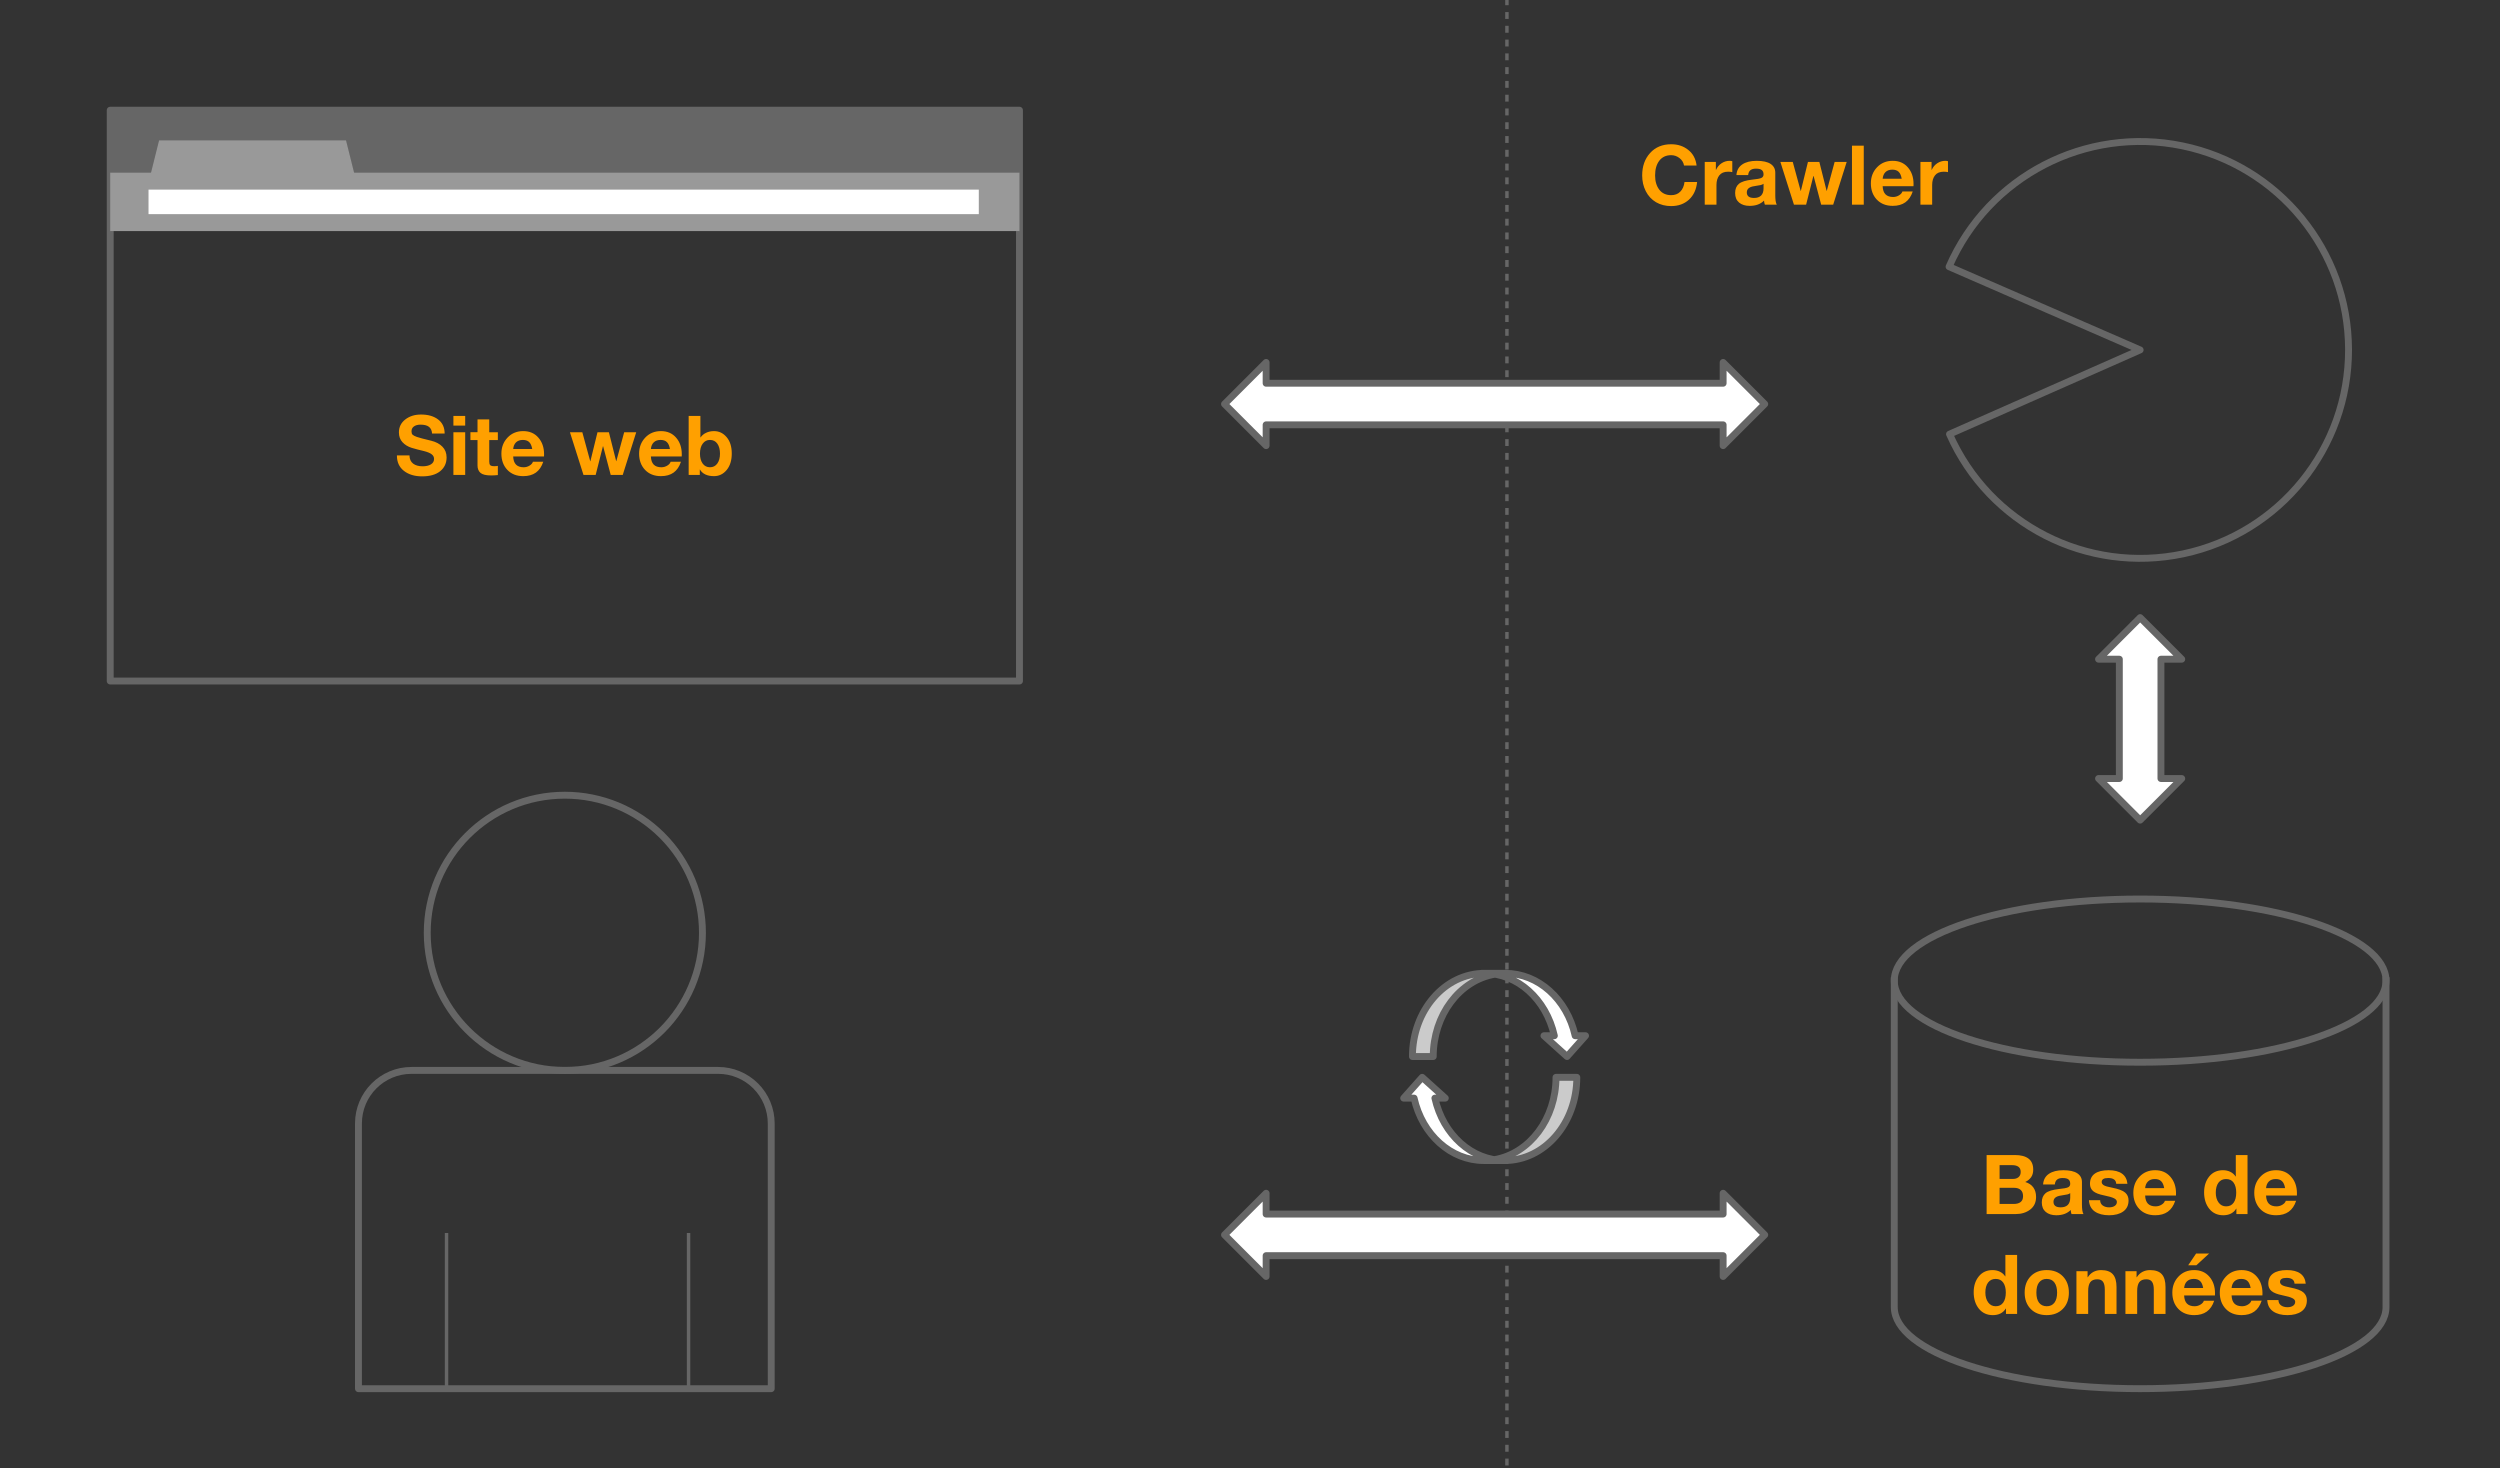 <svg version="1.1" viewBox="0.0 0.0 725.871 426.231" fill="none" stroke="none" stroke-linecap="square" stroke-miterlimit="10" xmlns:xlink="http://www.w3.org/1999/xlink" xmlns="http://www.w3.org/2000/svg"><rect x="0.0" y="0.0" width="725.871" height="426.231" fill="#333333" stroke="none"/><clipPath id="p.0"><path d="m0 0l725.871 0l0 426.231l-725.871 0l0 -426.231z" clip-rule="nonzero"/></clipPath><g clip-path="url(#p.0)"><path fill="#000000" fill-opacity="0.0" d="m0 0l725.871 0l0 426.231l-725.871 0z" fill-rule="evenodd"/><path fill="#000000" fill-opacity="0.0" d="m32.0 32.0l264.0 0l0 165.732l-264.0 0z" fill-rule="evenodd"/><path stroke="#666666" stroke-width="2.0" stroke-linejoin="round" stroke-linecap="butt" d="m32.0 32.0l264.0 0l0 165.732l-264.0 0z" fill-rule="evenodd"/><path fill="#ffa000" d="m122.244 120.359q3.109 0 4.984 1.453q1.875 1.438 1.875 4.062l-3.656 0q-0.078 -1.281 -0.875 -1.922q-0.797 -0.656 -2.484 -0.656q-1.141 0 -1.875 0.5q-0.734 0.5 -0.734 1.438q0 0.641 0.297 0.969q0.312 0.312 1.25 0.656q0.953 0.344 4.125 1.094q2.125 0.516 3.312 1.75q1.203 1.234 1.203 3.109q0 2.484 -1.859 4.0q-1.859 1.5 -5.25 1.5q-3.234 0 -5.281 -1.594q-2.031 -1.594 -2.031 -4.406l0 -0.094l3.641 0q0.031 1.594 1.062 2.391q1.047 0.781 2.734 0.781q1.531 0 2.438 -0.562q0.906 -0.562 0.906 -1.578q0 -0.828 -0.703 -1.359q-0.688 -0.531 -2.219 -0.922q-1.969 -0.453 -3.578 -0.938q-1.609 -0.5 -2.656 -1.625q-1.047 -1.125 -1.047 -2.859q0 -2.312 1.844 -3.75q1.844 -1.438 4.578 -1.438zm12.824 0.406l0 2.812l-3.422 0l0 -2.812l3.422 0zm0 4.734l0 12.406l-3.422 0l0 -12.406l3.422 0zm6.984 -3.719l0 3.719l2.5 0l0 2.281l-2.5 0l0 6.219q0 0.766 0.281 1.062q0.297 0.297 1.172 0.297q0.281 0 0.547 -0.016q0.281 -0.031 0.5 -0.078l0 2.672q-0.422 0.062 -0.953 0.078q-0.516 0.031 -1.016 0.031q-2.219 0 -3.078 -0.75q-0.859 -0.766 -0.859 -2.125l0 -7.391l-2.062 0l0 -2.281l2.062 0l0 -3.719l3.406 0zm9.871 3.391q2.75 0 4.391 1.891q1.656 1.891 1.656 4.828l-0.016 0.641l-8.953 0q0.062 1.594 0.828 2.375q0.766 0.766 2.203 0.766q0.922 0 1.703 -0.469q0.797 -0.469 1.0 -1.141l3.0 0q-0.688 2.109 -2.141 3.156q-1.438 1.031 -3.672 1.031q-2.875 0 -4.609 -1.812q-1.734 -1.828 -1.734 -4.719q0 -2.781 1.781 -4.656q1.781 -1.891 4.562 -1.891zm-2.922 5.203l5.531 0q-0.234 -1.375 -0.875 -2.0q-0.641 -0.641 -1.844 -0.641q-1.25 0 -1.984 0.703q-0.719 0.703 -0.828 1.938zm20.074 -4.875l2.297 8.422l0.047 0l2.062 -8.422l3.312 0l2.109 8.391l0.047 0l2.281 -8.391l3.5 0l-3.922 12.406l-3.484 0l-2.203 -8.328l-0.062 0l-2.109 8.328l-3.531 0l-3.938 -12.406l3.594 0zm22.832 -0.328q2.75 0 4.391 1.891q1.656 1.891 1.656 4.828l-0.016 0.641l-8.953 0q0.062 1.594 0.828 2.375q0.766 0.766 2.203 0.766q0.922 0 1.703 -0.469q0.797 -0.469 1.0 -1.141l3.0 0q-0.688 2.109 -2.141 3.156q-1.438 1.031 -3.672 1.031q-2.875 0 -4.609 -1.812q-1.734 -1.828 -1.734 -4.719q0 -2.781 1.781 -4.656q1.781 -1.891 4.562 -1.891zm-2.922 5.203l5.531 0q-0.234 -1.375 -0.875 -2.0q-0.641 -0.641 -1.844 -0.641q-1.25 0 -1.984 0.703q-0.719 0.703 -0.828 1.938zm14.375 -9.609l0 6.234l0.062 0q0.547 -0.844 1.578 -1.328q1.031 -0.5 2.312 -0.5q2.188 0 3.672 1.766q1.484 1.75 1.484 4.75q0 2.984 -1.484 4.781q-1.484 1.781 -3.672 1.781q-1.5 0 -2.531 -0.5q-1.031 -0.5 -1.547 -1.422l-0.047 0l0 1.578l-3.234 0l0 -17.141l3.406 0zm-0.125 10.953q0 1.781 0.781 2.875q0.797 1.078 2.125 1.078q1.344 0 2.125 -1.078q0.781 -1.094 0.781 -2.875q0 -1.797 -0.766 -2.891q-0.766 -1.094 -2.156 -1.094q-1.297 0 -2.094 1.078q-0.797 1.062 -0.797 2.906z" fill-rule="nonzero"/><path fill="#666666" d="m32.0 32.0l264.0 0l0 35.087l-264.0 0z" fill-rule="evenodd"/><path fill="#999999" d="m32.0 50.142l264.0 0l0 16.945l-264.0 0z" fill-rule="evenodd"/><path fill="#ffffff" d="m43.123 55.055l241.071 0l0 7.118l-241.071 0z" fill-rule="evenodd"/><path fill="#999999" d="m43.123 53.051l3.071 -12.283l54.268 0l3.071 12.283z" fill-rule="evenodd"/><path fill="#000000" fill-opacity="0.0" d="m549.999 284.724l0 0c0 -13.086 31.961 -23.695 71.387 -23.695c39.426 0 71.387 10.609 71.387 23.695l0 94.78c0 13.086 -31.961 23.695 -71.387 23.695c-39.426 0 -71.387 -10.609 -71.387 -23.695z" fill-rule="evenodd"/><path fill="#000000" fill-opacity="0.0" d="m692.773 284.724l0 0c0 13.086 -31.961 23.695 -71.387 23.695c-39.426 0 -71.387 -10.609 -71.387 -23.695" fill-rule="evenodd"/><path fill="#000000" fill-opacity="0.0" d="m549.999 284.724l0 0c0 -13.086 31.961 -23.695 71.387 -23.695c39.426 0 71.387 10.609 71.387 23.695l0 94.78c0 13.086 -31.961 23.695 -71.387 23.695c-39.426 0 -71.387 -10.609 -71.387 -23.695z" fill-rule="evenodd"/><path stroke="#666666" stroke-width="2.0" stroke-linejoin="round" stroke-linecap="butt" d="m692.773 284.724l0 0c0 13.086 -31.961 23.695 -71.387 23.695c-39.426 0 -71.387 -10.609 -71.387 -23.695" fill-rule="evenodd"/><path stroke="#666666" stroke-width="2.0" stroke-linejoin="round" stroke-linecap="butt" d="m549.999 284.724l0 0c0 -13.086 31.961 -23.695 71.387 -23.695c39.426 0 71.387 10.609 71.387 23.695l0 94.78c0 13.086 -31.961 23.695 -71.387 23.695c-39.426 0 -71.387 -10.609 -71.387 -23.695z" fill-rule="evenodd"/><path fill="#ffa000" d="m584.999 335.361q2.625 0 3.984 1.047q1.359 1.031 1.359 3.188q0 1.328 -0.609 2.203q-0.609 0.859 -1.703 1.391q1.547 0.469 2.344 1.578q0.797 1.109 0.797 2.766q0 2.359 -1.719 3.672q-1.703 1.297 -4.234 1.297l-8.406 0l0 -17.141l8.188 0zm-0.531 6.938q1.0 0 1.609 -0.516q0.625 -0.516 0.625 -1.516q0 -1.016 -0.641 -1.484q-0.625 -0.484 -1.859 -0.484l-3.625 0l0 4.0l3.891 0zm0.234 7.266q1.266 0 1.969 -0.547q0.719 -0.547 0.719 -1.703q0 -1.203 -0.672 -1.812q-0.672 -0.625 -1.953 -0.625l-4.188 0l0 4.688l4.125 0zm14.352 -9.797q2.75 0 4.094 0.906q1.344 0.891 1.344 2.531l0 6.656q0 0.75 0.094 1.5q0.109 0.75 0.344 1.141l-3.469 0q-0.094 -0.281 -0.156 -0.578q-0.062 -0.297 -0.078 -0.609q-0.719 0.734 -1.781 1.141q-1.062 0.391 -2.391 0.391q-1.922 0 -3.078 -0.969q-1.141 -0.969 -1.141 -2.766q0 -1.734 1.078 -2.656q1.078 -0.922 3.922 -1.234q1.984 -0.188 2.609 -0.484q0.641 -0.297 0.641 -1.031q0 -0.844 -0.5 -1.25q-0.484 -0.422 -1.703 -0.422q-1.047 0 -1.609 0.453q-0.562 0.453 -0.656 1.422l-3.406 0q0.141 -2.031 1.672 -3.078q1.547 -1.062 4.172 -1.062zm-2.828 9.203q0 0.734 0.5 1.156q0.516 0.422 1.594 0.422q1.359 0 2.062 -0.703q0.703 -0.719 0.703 -2.094l0 -1.328q-0.312 0.25 -0.812 0.375q-0.5 0.125 -1.797 0.312q-1.156 0.156 -1.703 0.609q-0.547 0.438 -0.547 1.25zm16.0 -9.203q2.531 0 3.906 1.0q1.375 1.0 1.562 2.938l-3.25 0q-0.062 -0.875 -0.656 -1.266q-0.578 -0.406 -1.672 -0.406q-0.984 0 -1.438 0.297q-0.453 0.297 -0.453 0.859q0 0.562 0.594 0.938q0.594 0.375 2.391 0.703q2.859 0.562 3.828 1.438q0.984 0.859 0.984 2.266q0 2.109 -1.547 3.219q-1.531 1.094 -4.109 1.094q-2.578 0 -4.156 -1.094q-1.578 -1.109 -1.688 -3.281l3.25 0q0 0.984 0.734 1.531q0.75 0.547 1.875 0.547q1.0 0 1.625 -0.422q0.625 -0.422 0.625 -1.156q0 -0.641 -0.812 -1.047q-0.812 -0.422 -2.969 -0.859q-2.125 -0.422 -3.078 -1.203q-0.953 -0.797 -0.953 -2.125q0 -1.969 1.391 -2.969q1.406 -1.0 4.016 -1.0zm13.531 0q2.75 0 4.391 1.891q1.656 1.891 1.656 4.828l-0.016 0.641l-8.953 0q0.062 1.594 0.828 2.375q0.766 0.766 2.203 0.766q0.922 0 1.703 -0.469q0.797 -0.469 1.0 -1.141l3.0 0q-0.688 2.109 -2.141 3.156q-1.438 1.031 -3.672 1.031q-2.875 0 -4.609 -1.812q-1.734 -1.828 -1.734 -4.719q0 -2.781 1.781 -4.656q1.781 -1.891 4.562 -1.891zm-2.922 5.203l5.531 0q-0.234 -1.375 -0.875 -2.0q-0.641 -0.641 -1.844 -0.641q-1.25 0 -1.984 0.703q-0.719 0.703 -0.828 1.938zm29.73 -9.609l0 17.141l-3.234 0l0 -1.578l-0.047 0q-0.562 0.938 -1.531 1.438q-0.953 0.484 -2.234 0.484q-2.547 0 -4.062 -1.875q-1.5 -1.875 -1.5 -4.781q0 -2.766 1.484 -4.594q1.484 -1.828 4.0 -1.828q1.172 0 2.125 0.469q0.969 0.469 1.547 1.359l0.047 0l0 -6.234l3.406 0zm-9.219 10.922q0 1.734 0.812 2.859q0.812 1.125 2.188 1.125q1.422 0 2.172 -1.047q0.766 -1.047 0.766 -2.953q0 -1.812 -0.75 -2.875q-0.734 -1.062 -2.203 -1.062q-1.406 0 -2.203 1.062q-0.781 1.062 -0.781 2.891zm17.52 -6.516q2.75 0 4.391 1.891q1.656 1.891 1.656 4.828l-0.016 0.641l-8.953 0q0.062 1.594 0.828 2.375q0.766 0.766 2.203 0.766q0.922 0 1.703 -0.469q0.797 -0.469 1.0 -1.141l3.0 0q-0.688 2.109 -2.141 3.156q-1.438 1.031 -3.672 1.031q-2.875 0 -4.609 -1.812q-1.734 -1.828 -1.734 -4.719q0 -2.781 1.781 -4.656q1.781 -1.891 4.562 -1.891zm-2.922 5.203l5.531 0q-0.234 -1.375 -0.875 -2.0q-0.641 -0.641 -1.844 -0.641q-1.25 0 -1.984 0.703q-0.719 0.703 -0.828 1.938z" fill-rule="nonzero"/><path fill="#ffa000" d="m585.663 364.361l0 17.141l-3.234 0l0 -1.578l-0.047 0q-0.562 0.938 -1.531 1.438q-0.953 0.484 -2.234 0.484q-2.547 0 -4.062 -1.875q-1.5 -1.875 -1.5 -4.781q0 -2.766 1.484 -4.594q1.484 -1.828 4.0 -1.828q1.172 0 2.125 0.469q0.969 0.469 1.547 1.359l0.047 0l0 -6.234l3.406 0zm-9.219 10.922q0 1.734 0.812 2.859q0.812 1.125 2.188 1.125q1.422 0 2.172 -1.047q0.766 -1.047 0.766 -2.953q0 -1.812 -0.75 -2.875q-0.734 -1.062 -2.203 -1.062q-1.406 0 -2.203 1.062q-0.781 1.062 -0.781 2.891zm17.816 -6.516q2.922 0 4.672 1.797q1.766 1.797 1.766 4.75q0 2.969 -1.781 4.75q-1.781 1.781 -4.656 1.781q-2.891 0 -4.656 -1.797q-1.75 -1.797 -1.75 -4.734q0 -2.938 1.734 -4.734q1.734 -1.812 4.672 -1.812zm-3.0 6.547q0 1.953 0.797 2.953q0.812 1.0 2.203 1.0q1.453 0 2.234 -1.031q0.781 -1.031 0.781 -2.922q0 -1.859 -0.766 -2.922q-0.75 -1.062 -2.281 -1.062q-1.359 0 -2.172 1.0q-0.797 0.984 -0.797 2.984zm18.754 -6.547q2.375 0 3.438 1.203q1.078 1.188 1.078 3.766l0 7.766l-3.406 0l0 -7.109q0 -1.453 -0.5 -2.203q-0.5 -0.75 -1.688 -0.75q-1.406 0 -2.031 0.844q-0.609 0.844 -0.609 2.594l0 6.625l-3.406 0l0 -12.406l3.234 0l0 1.734l0.078 0q0.625 -1.0 1.609 -1.531q1.0 -0.531 2.203 -0.531zm14.227 0q2.375 0 3.438 1.203q1.078 1.188 1.078 3.766l0 7.766l-3.406 0l0 -7.109q0 -1.453 -0.5 -2.203q-0.5 -0.75 -1.688 -0.75q-1.406 0 -2.031 0.844q-0.609 0.844 -0.609 2.594l0 6.625l-3.406 0l0 -12.406l3.234 0l0 1.734l0.078 0q0.625 -1.0 1.609 -1.531q1.0 -0.531 2.203 -0.531zm12.836 0q2.75 0 4.391 1.891q1.656 1.891 1.656 4.828l-0.016 0.641l-8.953 0q0.062 1.594 0.828 2.375q0.766 0.766 2.203 0.766q0.922 0 1.703 -0.469q0.797 -0.469 1.0 -1.141l3.0 0q-0.688 2.109 -2.141 3.156q-1.438 1.031 -3.672 1.031q-2.875 0 -4.609 -1.812q-1.734 -1.828 -1.734 -4.719q0 -2.781 1.781 -4.656q1.781 -1.891 4.562 -1.891zm-2.922 5.203l5.531 0q-0.234 -1.375 -0.875 -2.0q-0.641 -0.641 -1.844 -0.641q-1.25 0 -1.984 0.703q-0.719 0.703 -0.828 1.938zm7.266 -10.016l-3.703 3.406l-2.375 0l2.297 -3.406l3.781 0zm9.438 4.812q2.75 0 4.391 1.891q1.656 1.891 1.656 4.828l-0.016 0.641l-8.953 0q0.062 1.594 0.828 2.375q0.766 0.766 2.203 0.766q0.922 0 1.703 -0.469q0.797 -0.469 1.0 -1.141l3.0 0q-0.688 2.109 -2.141 3.156q-1.438 1.031 -3.672 1.031q-2.875 0 -4.609 -1.812q-1.734 -1.828 -1.734 -4.719q0 -2.781 1.781 -4.656q1.781 -1.891 4.562 -1.891zm-2.922 5.203l5.531 0q-0.234 -1.375 -0.875 -2.0q-0.641 -0.641 -1.844 -0.641q-1.25 0 -1.984 0.703q-0.719 0.703 -0.828 1.938zm16.062 -5.203q2.531 0 3.906 1.0q1.375 1.0 1.562 2.938l-3.25 0q-0.062 -0.875 -0.656 -1.266q-0.578 -0.406 -1.672 -0.406q-0.984 0 -1.438 0.297q-0.453 0.297 -0.453 0.859q0 0.562 0.594 0.938q0.594 0.375 2.391 0.703q2.859 0.562 3.828 1.438q0.984 0.859 0.984 2.266q0 2.109 -1.547 3.219q-1.531 1.094 -4.109 1.094q-2.578 0 -4.156 -1.094q-1.578 -1.109 -1.688 -3.281l3.25 0q0 0.984 0.734 1.531q0.75 0.547 1.875 0.547q1.0 0 1.625 -0.422q0.625 -0.422 0.625 -1.156q0 -0.641 -0.812 -1.047q-0.812 -0.422 -2.969 -0.859q-2.125 -0.422 -3.078 -1.203q-0.953 -0.797 -0.953 -2.125q0 -1.969 1.391 -2.969q1.406 -1.0 4.016 -1.0z" fill-rule="nonzero"/><path fill="#000000" fill-opacity="0.0" d="m124.047 270.838l0 0c0 -22.065 17.887 -39.953 39.953 -39.953l0 0c10.596 0 20.758 4.209 28.251 11.702c7.493 7.493 11.702 17.655 11.702 28.251l0 0c0 22.065 -17.887 39.953 -39.953 39.953l0 0c-22.065 0 -39.953 -17.887 -39.953 -39.953z" fill-rule="evenodd"/><path stroke="#666666" stroke-width="2.0" stroke-linejoin="round" stroke-linecap="butt" d="m124.047 270.838l0 0c0 -22.065 17.887 -39.953 39.953 -39.953l0 0c10.596 0 20.758 4.209 28.251 11.702c7.493 7.493 11.702 17.655 11.702 28.251l0 0c0 22.065 -17.887 39.953 -39.953 39.953l0 0c-22.065 0 -39.953 -17.887 -39.953 -39.953z" fill-rule="evenodd"/><path fill="#000000" fill-opacity="0.0" d="m119.481 310.791l89.039 0c4.085 0 8.002 1.623 10.891 4.511c2.888 2.888 4.511 6.806 4.511 10.891l0 77.008c0 5.493164E-4 -4.5776367E-4 9.765625E-4 -0.001 9.765625E-4l-119.842 -9.765625E-4l0 0c-5.569458E-4 0 -9.994507E-4 -4.5776367E-4 -9.994507E-4 -0.001l9.994507E-4 -77.007l0 0c0 -8.506 6.896 -15.402 15.402 -15.402z" fill-rule="evenodd"/><path stroke="#666666" stroke-width="2.0" stroke-linejoin="round" stroke-linecap="butt" d="m119.481 310.791l89.039 0c4.085 0 8.002 1.623 10.891 4.511c2.888 2.888 4.511 6.806 4.511 10.891l0 77.008c0 5.493164E-4 -4.5776367E-4 9.765625E-4 -0.001 9.765625E-4l-119.842 -9.765625E-4l0 0c-5.569458E-4 0 -9.994507E-4 -4.5776367E-4 -9.994507E-4 -0.001l9.994507E-4 -77.007l0 0c0 -8.506 6.896 -15.402 15.402 -15.402z" fill-rule="evenodd"/><path fill="#000000" fill-opacity="0.0" d="m129.651 358.507l0 44.693" fill-rule="evenodd"/><path stroke="#666666" stroke-width="1.0" stroke-linejoin="round" stroke-linecap="butt" d="m129.651 358.507l0 44.693" fill-rule="evenodd"/><path fill="#000000" fill-opacity="0.0" d="m199.921 358.507l0 44.693" fill-rule="evenodd"/><path stroke="#666666" stroke-width="1.0" stroke-linejoin="round" stroke-linecap="butt" d="m199.921 358.507l0 44.693" fill-rule="evenodd"/><path fill="#000000" fill-opacity="0.0" d="m437.533 0l0 486.047" fill-rule="evenodd"/><path stroke="#666666" stroke-width="1.0" stroke-linejoin="round" stroke-linecap="butt" stroke-dasharray="1.0,3.0" d="m437.533 0l0 486.047" fill-rule="evenodd"/><path fill="#000000" fill-opacity="0.0" d="m565.911 77.434l0 0c11.435 -26.249 39.703 -40.891 67.741 -35.087c28.038 5.804 48.17 30.464 48.245 59.096c0.075 28.632 -19.928 53.397 -47.935 59.348c-28.007 5.95 -56.351 -8.543 -67.923 -34.733l55.348 -24.457z" fill-rule="evenodd"/><path stroke="#666666" stroke-width="2.0" stroke-linejoin="round" stroke-linecap="butt" d="m565.911 77.434l0 0c11.435 -26.249 39.703 -40.891 67.741 -35.087c28.038 5.804 48.17 30.464 48.245 59.096c0.075 28.632 -19.928 53.397 -47.935 59.348c-28.007 5.95 -56.351 -8.543 -67.923 -34.733l55.348 -24.457z" fill-rule="evenodd"/><path fill="#000000" fill-opacity="0.0" d="m444.365 27.39l152.787 0l0 49.606l-152.787 0z" fill-rule="evenodd"/><path fill="#ffa000" d="m485.225 41.883q2.922 0 4.969 1.656q2.062 1.641 2.406 4.516l-3.641 0q-0.25 -1.359 -1.344 -2.172q-1.078 -0.828 -2.406 -0.828q-2.203 0 -3.438 1.609q-1.219 1.609 -1.219 4.266q0 2.547 1.219 4.141q1.219 1.594 3.453 1.594q1.625 0 2.625 -1.0q1.016 -1.0 1.25 -2.828l3.656 0q-0.328 3.266 -2.375 5.141q-2.047 1.859 -5.156 1.859q-2.469 0 -4.406 -1.125q-1.922 -1.141 -2.969 -3.203q-1.047 -2.062 -1.047 -4.578q0 -3.953 2.297 -6.5q2.312 -2.547 6.125 -2.547zm16.977 4.812q0.219 0 0.406 0.031q0.188 0.016 0.359 0.078l0 3.172q-0.297 -0.062 -0.578 -0.094q-0.266 -0.031 -0.641 -0.031q-1.719 0 -2.547 1.062q-0.828 1.047 -0.828 2.812l0 5.703l-3.406 0l0 -12.406l3.234 0l0 2.297l0.047 0q0.547 -1.219 1.609 -1.922q1.078 -0.703 2.344 -0.703zm7.809 0q2.75 0 4.094 0.906q1.344 0.891 1.344 2.531l0 6.656q0 0.75 0.094 1.5q0.109 0.75 0.344 1.141l-3.469 0q-0.094 -0.281 -0.156 -0.578q-0.062 -0.297 -0.078 -0.609q-0.719 0.734 -1.781 1.141q-1.062 0.391 -2.391 0.391q-1.922 0 -3.078 -0.969q-1.141 -0.969 -1.141 -2.766q0 -1.734 1.078 -2.656q1.078 -0.922 3.922 -1.234q1.984 -0.188 2.609 -0.484q0.641 -0.297 0.641 -1.031q0 -0.844 -0.5 -1.25q-0.484 -0.422 -1.703 -0.422q-1.047 0 -1.609 0.453q-0.562 0.453 -0.656 1.422l-3.406 0q0.141 -2.031 1.672 -3.078q1.547 -1.062 4.172 -1.062zm-2.828 9.203q0 0.734 0.5 1.156q0.516 0.422 1.594 0.422q1.359 0 2.062 -0.703q0.703 -0.719 0.703 -2.094l0 -1.328q-0.313 0.25 -0.813 0.375q-0.5 0.125 -1.797 0.312q-1.156 0.156 -1.703 0.609q-0.547 0.438 -0.547 1.25zm13.344 -8.875l2.297 8.422l0.047 0l2.062 -8.422l3.312 0l2.109 8.391l0.047 0l2.281 -8.391l3.5 0l-3.922 12.406l-3.484 0l-2.203 -8.328l-0.062 0l-2.109 8.328l-3.531 0l-3.938 -12.406l3.594 0zm20.613 -4.734l0 17.141l-3.422 0l0 -17.141l3.422 0zm8.406 4.406q2.75 0 4.391 1.891q1.656 1.891 1.656 4.828l-0.016 0.641l-8.953 0q0.062 1.594 0.828 2.375q0.766 0.766 2.203 0.766q0.922 0 1.703 -0.469q0.797 -0.469 1.0 -1.141l3.0 0q-0.688 2.109 -2.141 3.156q-1.438 1.031 -3.672 1.031q-2.875 0 -4.609 -1.812q-1.734 -1.828 -1.734 -4.719q0 -2.781 1.781 -4.656q1.781 -1.891 4.562 -1.891zm-2.922 5.203l5.531 0q-0.234 -1.375 -0.875 -2.0q-0.641 -0.641 -1.844 -0.641q-1.25 0 -1.984 0.703q-0.719 0.703 -0.828 1.938zm18.203 -5.203q0.219 0 0.406 0.031q0.188 0.016 0.359 0.078l0 3.172q-0.297 -0.062 -0.578 -0.094q-0.266 -0.031 -0.641 -0.031q-1.719 0 -2.547 1.062q-0.828 1.047 -0.828 2.812l0 5.703l-3.406 0l0 -12.406l3.234 0l0 2.297l0.047 0q0.547 -1.219 1.609 -1.922q1.078 -0.703 2.344 -0.703z" fill-rule="nonzero"/><path fill="#ffffff" d="m355.536 117.312l12.079 -12.079l0 6.039l132.693 0l0 -6.039l12.079 12.079l-12.079 12.079l0 -6.039l-132.693 0l0 6.039z" fill-rule="evenodd"/><path stroke="#666666" stroke-width="2.0" stroke-linejoin="round" stroke-linecap="butt" d="m355.536 117.312l12.079 -12.079l0 6.039l132.693 0l0 -6.039l12.079 12.079l-12.079 12.079l0 -6.039l-132.693 0l0 6.039z" fill-rule="evenodd"/><path fill="#ffffff" d="m355.536 358.54l12.079 -12.079l0 6.039l132.693 0l0 -6.039l12.079 12.079l-12.079 12.079l0 -6.039l-132.693 0l0 6.039z" fill-rule="evenodd"/><path stroke="#666666" stroke-width="2.0" stroke-linejoin="round" stroke-linecap="butt" d="m355.536 358.54l12.079 -12.079l0 6.039l132.693 0l0 -6.039l12.079 12.079l-12.079 12.079l0 -6.039l-132.693 0l0 6.039z" fill-rule="evenodd"/><path fill="#ffffff" d="m621.386 179.32l12.079 12.079l-6.039 0l0 34.646l6.039 0l-12.079 12.079l-12.079 -12.079l6.039 0l0 -34.646l-6.039 0z" fill-rule="evenodd"/><path stroke="#666666" stroke-width="2.0" stroke-linejoin="round" stroke-linecap="butt" d="m621.386 179.32l12.079 12.079l-6.039 0l0 34.646l6.039 0l-12.079 12.079l-12.079 -12.079l6.039 0l0 -34.646l-6.039 0z" fill-rule="evenodd"/><path fill="#ffffff" d="m454.988 306.761l-6.704 -6.039l3.02 0l0 0c-2.387 -10.666 -10.724 -18.118 -20.27 -18.118l6.039 0l0 0c9.546 0 17.884 7.452 20.27 18.118l3.02 0z" fill-rule="evenodd"/><path fill="#cbcbcb" d="m434.053 282.856l0 0c-10.287 1.73 -17.915 11.909 -17.915 23.905l-6.039 0l0 0c0 -7.015 2.643 -13.684 7.241 -18.272c4.598 -4.589 10.698 -6.644 16.714 -5.632z" fill-rule="evenodd"/><path fill="#000000" fill-opacity="0.0" d="m434.053 282.856l0 0c-10.287 1.73 -17.915 11.909 -17.915 23.905l-6.039 0l0 0c0 -13.342 9.373 -24.157 20.935 -24.157l6.039 0l0 0c9.546 0 17.884 7.452 20.27 18.118l3.02 0l-5.375 6.039l-6.704 -6.039l3.02 0l0 0c-2.387 -10.666 -10.724 -18.118 -20.27 -18.118" fill-rule="evenodd"/><path stroke="#666666" stroke-width="2.0" stroke-linejoin="round" stroke-linecap="butt" d="m434.053 282.856l0 0c-10.287 1.73 -17.915 11.909 -17.915 23.905l-6.039 0l0 0c0 -13.342 9.373 -24.157 20.935 -24.157l6.039 0l0 0c9.546 0 17.884 7.452 20.27 18.118l3.02 0l-5.375 6.039l-6.704 -6.039l3.02 0l0 0c-2.387 -10.666 -10.724 -18.118 -20.27 -18.118" fill-rule="evenodd"/><path fill="#ffffff" d="m412.933 312.8l6.704 6.039l-3.02 0l0 0c2.387 10.666 10.724 18.118 20.27 18.118l-6.039 0l0 0c-9.546 0 -17.884 -7.452 -20.27 -18.118l-3.02 0z" fill-rule="evenodd"/><path fill="#cbcbcb" d="m433.868 336.705l0 0c10.287 -1.73 17.915 -11.909 17.915 -23.905l6.039 0l0 0c0 7.015 -2.643 13.684 -7.241 18.272c-4.598 4.589 -10.698 6.644 -16.714 5.632z" fill-rule="evenodd"/><path fill="#000000" fill-opacity="0.0" d="m433.868 336.705l0 0c10.287 -1.73 17.915 -11.909 17.915 -23.905l6.039 0l0 0c0 13.342 -9.373 24.158 -20.935 24.158l-6.039 0l0 0c-9.546 0 -17.884 -7.452 -20.27 -18.118l-3.02 0l5.375 -6.039l6.704 6.039l-3.02 0l0 0c2.387 10.666 10.724 18.118 20.27 18.118" fill-rule="evenodd"/><path stroke="#666666" stroke-width="2.0" stroke-linejoin="round" stroke-linecap="butt" d="m433.868 336.705l0 0c10.287 -1.73 17.915 -11.909 17.915 -23.905l6.039 0l0 0c0 13.342 -9.373 24.158 -20.935 24.158l-6.039 0l0 0c-9.546 0 -17.884 -7.452 -20.27 -18.118l-3.02 0l5.375 -6.039l6.704 6.039l-3.02 0l0 0c2.387 10.666 10.724 18.118 20.27 18.118" fill-rule="evenodd"/></g></svg>